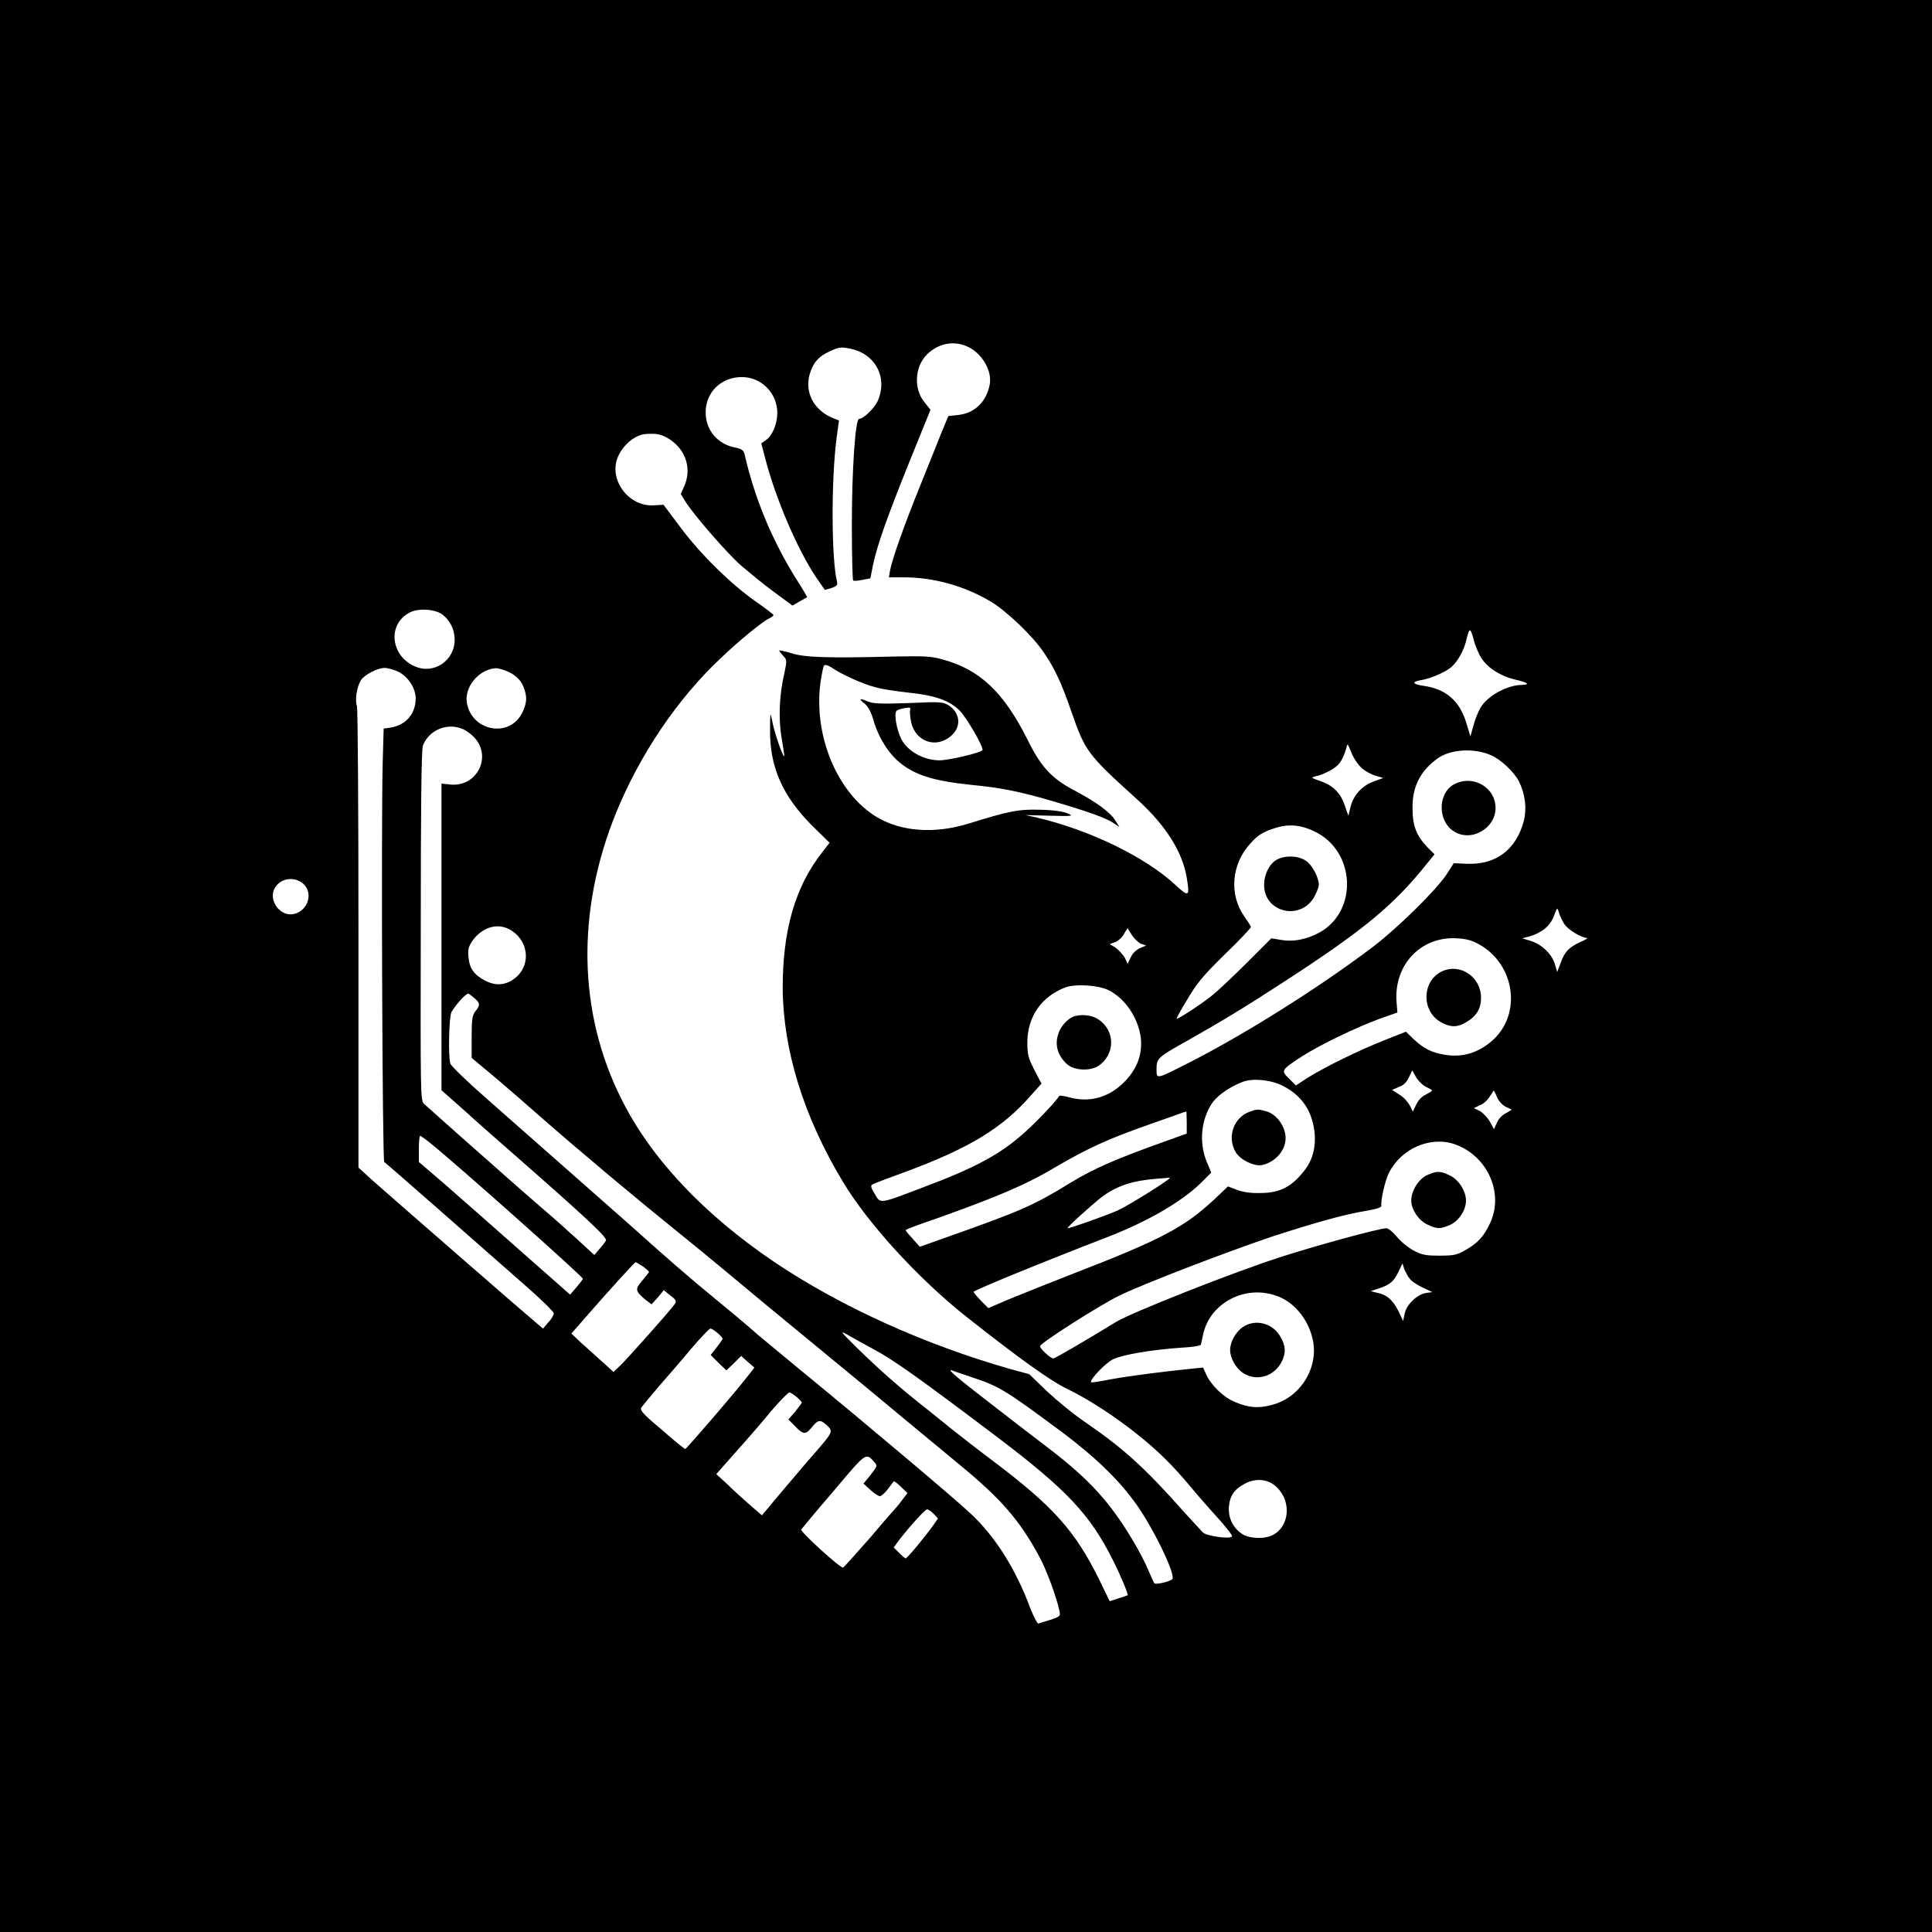 <?xml version="1.0" encoding="UTF-8"?>
<svg xmlns="http://www.w3.org/2000/svg" xmlns:xlink="http://www.w3.org/1999/xlink" width="24px" height="24px" viewBox="0 0 24 24" version="1.1">
<g id="surface1">
<path style=" stroke:none;fill-rule:nonzero;fill:rgb(0%,0%,0%);fill-opacity:1;" d="M 0 12 L 0 24 L 24 24 L 24 0 L 0 0 Z M 12.008 4.301 C 12.195 4.379 12.332 4.609 12.293 4.785 C 12.25 4.996 12.102 5.137 11.895 5.156 L 11.781 5.168 L 11.703 5.355 C 11.664 5.457 11.539 5.762 11.43 6.035 C 11.234 6.52 11.082 6.945 11.055 7.094 L 11.043 7.172 L 11.234 7.172 C 11.594 7.172 11.977 7.277 12.301 7.469 C 12.5 7.586 12.832 7.902 12.969 8.109 C 13.105 8.309 13.188 8.488 13.312 8.848 C 13.48 9.332 13.512 9.375 14.117 9.922 C 14.477 10.246 14.688 10.578 14.742 10.902 C 14.781 11.137 14.77 11.148 14.609 11 C 14.234 10.648 13.535 10.309 12.879 10.156 L 12.738 10.125 L 13.039 10.133 C 13.328 10.141 13.34 10.137 13.262 10.105 C 13.215 10.082 13.09 10.062 12.926 10.059 C 12.652 10.051 12.535 10.074 12.023 10.234 C 11.609 10.359 11.199 10.332 10.895 10.152 C 10.41 9.863 10.105 9.152 10.191 8.488 C 10.207 8.375 10.227 8.277 10.238 8.266 C 10.254 8.254 10.289 8.266 10.332 8.293 C 10.441 8.371 10.73 8.504 10.883 8.539 C 10.957 8.562 11.133 8.586 11.27 8.602 C 11.613 8.637 11.793 8.699 11.922 8.828 C 12.008 8.914 12.23 9.297 12.203 9.32 C 12.172 9.355 11.781 9.445 11.672 9.445 C 11.496 9.445 11.312 9.355 11.219 9.219 C 11.152 9.125 11.102 8.891 11.133 8.836 C 11.141 8.82 11.188 8.805 11.234 8.797 C 11.309 8.785 11.316 8.789 11.305 8.82 C 11.301 8.84 11.305 8.91 11.32 8.977 C 11.375 9.207 11.613 9.297 11.797 9.156 C 11.945 9.043 11.938 8.863 11.785 8.762 C 11.711 8.719 11.684 8.715 11.285 8.734 C 10.93 8.746 10.848 8.742 10.773 8.711 C 10.672 8.668 10.664 8.68 10.746 8.746 C 10.781 8.773 10.82 8.844 10.844 8.926 C 10.898 9.125 11.008 9.316 11.137 9.438 C 11.336 9.621 11.574 9.699 12.066 9.75 C 12.426 9.785 12.652 9.828 13.066 9.949 C 13.508 10.078 13.75 10.164 13.836 10.227 L 13.906 10.273 L 13.859 10.199 C 13.801 10.098 13.629 9.969 13.363 9.828 C 13.07 9.676 12.934 9.535 12.762 9.184 C 12.465 8.594 12.168 8.312 11.695 8.188 C 11.566 8.152 11.473 8.148 11.098 8.156 C 10.285 8.176 9.988 8.168 9.828 8.113 C 9.746 8.09 9.68 8.074 9.68 8.082 C 9.68 8.09 9.703 8.117 9.73 8.148 C 9.777 8.199 9.777 8.203 9.742 8.371 C 9.68 8.633 9.668 8.934 9.711 9.176 C 9.73 9.289 9.746 9.391 9.742 9.395 C 9.723 9.406 9.605 9.055 9.59 8.941 C 9.57 8.84 9.566 8.852 9.566 9.059 C 9.559 9.52 9.719 9.883 10.078 10.246 L 10.305 10.469 L 10.215 10.586 C 9.879 11.012 9.723 11.551 9.723 12.27 C 9.727 13.039 9.98 13.867 10.473 14.684 C 10.785 15.203 11.414 15.891 12.012 16.363 C 12.691 16.898 13.047 17.152 13.266 17.258 C 13.504 17.371 13.855 17.598 14.117 17.809 C 14.375 18.012 14.574 18.207 14.812 18.496 C 14.934 18.641 15.098 18.824 15.172 18.906 C 15.242 18.988 15.305 19.066 15.305 19.082 C 15.305 19.125 15.004 19.086 14.945 19.039 C 14.922 19.016 14.816 18.898 14.711 18.785 C 14.23 18.242 13.969 18.004 13.5 17.68 C 13.352 17.582 13.129 17.398 13.008 17.285 L 12.785 17.07 L 12.555 17.008 C 11.484 16.703 10.441 16.23 9.617 15.676 C 8.734 15.078 8.082 14.383 7.719 13.652 C 7.18 12.578 7.156 11.316 7.656 10.09 C 7.949 9.375 8.41 8.688 8.945 8.184 C 9.168 7.969 9.473 7.719 9.559 7.68 C 9.586 7.668 9.609 7.648 9.609 7.641 C 9.609 7.633 9.508 7.555 9.383 7.469 C 9.074 7.25 8.703 6.887 8.453 6.551 L 8.242 6.27 L 8.129 6.277 C 7.824 6.301 7.574 5.984 7.664 5.707 C 7.719 5.543 7.883 5.398 8.027 5.391 C 8.172 5.383 8.223 5.395 8.324 5.461 C 8.523 5.594 8.594 5.828 8.5 6.039 L 8.457 6.137 L 8.512 6.227 C 8.617 6.395 9.02 6.859 9.203 7.023 C 9.305 7.109 9.488 7.262 9.613 7.352 L 9.844 7.523 L 9.93 7.473 C 9.98 7.445 10.023 7.422 10.027 7.418 C 10.027 7.414 9.973 7.32 9.898 7.203 C 9.594 6.719 9.375 6.195 9.25 5.645 C 9.238 5.594 9.215 5.578 9.145 5.562 C 8.918 5.523 8.766 5.348 8.766 5.121 C 8.766 4.871 8.961 4.684 9.215 4.684 C 9.461 4.684 9.656 4.887 9.656 5.129 C 9.656 5.266 9.594 5.414 9.512 5.469 L 9.457 5.508 L 9.508 5.703 C 9.637 6.195 9.898 6.809 10.133 7.164 L 10.246 7.328 L 10.328 7.305 C 10.395 7.281 10.406 7.27 10.398 7.227 C 10.328 6.953 10.324 5.973 10.391 5.453 L 10.422 5.223 L 10.324 5.184 C 10.105 5.082 10 4.875 10.055 4.66 C 10.098 4.508 10.164 4.43 10.309 4.363 C 10.43 4.309 10.449 4.309 10.566 4.332 C 10.879 4.398 11.031 4.695 10.902 4.984 C 10.859 5.074 10.727 5.203 10.672 5.203 C 10.625 5.203 10.582 5.84 10.582 6.52 C 10.582 6.887 10.59 7.199 10.598 7.211 C 10.609 7.219 10.66 7.215 10.715 7.203 L 10.812 7.184 L 10.844 7.023 C 10.895 6.777 11.016 6.434 11.301 5.727 L 11.559 5.09 L 11.48 4.992 C 11.348 4.824 11.363 4.555 11.516 4.402 C 11.652 4.27 11.836 4.227 12.008 4.301 Z M 5.5 7.637 C 5.594 7.711 5.645 7.82 5.648 7.941 C 5.652 8.207 5.387 8.383 5.152 8.277 C 4.848 8.145 4.812 7.75 5.09 7.609 C 5.199 7.551 5.41 7.566 5.5 7.637 Z M 18.406 8.18 C 18.484 8.301 18.645 8.398 18.805 8.438 C 18.977 8.477 19.016 8.504 18.91 8.508 C 18.727 8.508 18.484 8.641 18.395 8.785 C 18.367 8.832 18.324 8.934 18.305 9.008 L 18.266 9.148 L 18.215 8.98 C 18.133 8.707 17.961 8.559 17.688 8.52 C 17.543 8.5 17.531 8.469 17.652 8.449 C 17.773 8.43 17.973 8.344 18.039 8.277 C 18.113 8.207 18.18 8.086 18.211 7.969 C 18.254 7.789 18.262 7.789 18.305 7.938 C 18.324 8.02 18.371 8.129 18.406 8.18 Z M 4.938 8.34 C 5.07 8.402 5.164 8.547 5.164 8.68 C 5.16 8.871 5.043 9.008 4.848 9.039 L 4.766 9.051 L 4.754 9.477 C 4.734 10.27 4.75 14.418 4.773 14.434 C 4.797 14.449 5.918 15.434 6.574 16.012 C 6.742 16.16 6.879 16.297 6.879 16.316 C 6.879 16.332 6.852 16.387 6.812 16.426 L 6.746 16.504 L 6.68 16.449 C 6.543 16.336 4.965 14.961 4.633 14.668 L 4.453 14.504 L 4.453 11.676 C 4.453 10.047 4.445 8.816 4.434 8.773 C 4.406 8.688 4.434 8.531 4.484 8.449 C 4.531 8.379 4.691 8.297 4.781 8.297 C 4.812 8.297 4.883 8.316 4.938 8.34 Z M 6.262 8.324 C 6.383 8.367 6.465 8.434 6.504 8.535 C 6.551 8.656 6.547 8.73 6.488 8.852 C 6.336 9.168 5.867 9.09 5.801 8.738 C 5.762 8.539 5.945 8.316 6.156 8.301 C 6.168 8.297 6.215 8.309 6.262 8.324 Z M 5.734 9.051 C 5.77 9.062 5.836 9.105 5.879 9.148 C 6.121 9.383 5.934 9.777 5.598 9.746 L 5.484 9.734 L 5.484 13.543 L 5.762 13.789 C 5.91 13.926 6.273 14.242 6.562 14.496 C 7.344 15.184 7.547 15.379 7.527 15.41 C 7.52 15.426 7.484 15.473 7.449 15.512 L 7.383 15.59 L 7.285 15.5 C 7.23 15.449 7.133 15.359 7.066 15.301 C 7.004 15.242 6.777 15.043 6.562 14.859 C 6.348 14.672 6.172 14.516 6.164 14.508 C 6.156 14.5 5.961 14.328 5.73 14.125 C 5.5 13.918 5.289 13.734 5.266 13.711 C 5.223 13.672 5.223 13.578 5.227 11.5 C 5.227 10.082 5.234 9.305 5.254 9.262 C 5.324 9.074 5.547 8.977 5.734 9.051 Z M 16.91 9.535 C 16.953 9.578 17.035 9.621 17.09 9.637 L 17.184 9.664 L 17.066 9.707 C 16.918 9.762 16.812 9.879 16.777 10.023 L 16.75 10.133 L 16.707 10.012 C 16.656 9.852 16.562 9.758 16.402 9.703 C 16.281 9.66 16.281 9.66 16.348 9.641 C 16.387 9.637 16.469 9.602 16.527 9.57 C 16.633 9.512 16.68 9.449 16.727 9.285 C 16.738 9.23 16.742 9.238 16.785 9.344 C 16.812 9.414 16.867 9.496 16.91 9.535 Z M 18.516 9.379 C 18.641 9.43 18.805 9.586 18.867 9.703 C 18.945 9.859 18.969 10.035 18.93 10.195 C 18.836 10.555 18.582 10.746 18.219 10.73 L 18.059 10.723 L 17.969 10.863 C 17.84 11.059 17.359 11.531 17.055 11.762 C 16.391 12.266 15.453 12.855 14.766 13.203 C 14.359 13.41 14.367 13.41 14.367 13.281 C 14.367 13.145 14.383 13.133 14.746 12.93 C 15.195 12.676 15.465 12.512 15.969 12.184 C 16.949 11.547 17.316 11.242 17.727 10.727 L 17.82 10.613 L 17.734 10.527 C 17.594 10.379 17.547 10.258 17.547 10.043 C 17.543 9.773 17.641 9.578 17.863 9.418 C 18.02 9.309 18.305 9.289 18.516 9.379 Z M 16.328 10.328 C 16.84 10.57 16.875 11.32 16.387 11.586 C 16.227 11.672 16.062 11.703 15.914 11.676 L 15.793 11.656 L 15.496 11.953 C 15.332 12.117 15.141 12.297 15.07 12.355 C 14.961 12.449 14.645 12.656 14.617 12.656 C 14.609 12.656 14.668 12.547 14.75 12.414 C 14.867 12.215 14.941 12.125 15.215 11.855 C 15.395 11.684 15.539 11.527 15.539 11.516 C 15.539 11.504 15.5 11.445 15.457 11.383 C 15.266 11.113 15.297 10.734 15.531 10.48 C 15.629 10.367 15.699 10.328 15.871 10.277 C 16.027 10.234 16.168 10.25 16.328 10.328 Z M 3.766 10.977 C 3.898 11.094 3.824 11.32 3.645 11.355 C 3.488 11.387 3.344 11.203 3.402 11.055 C 3.461 10.914 3.645 10.875 3.766 10.977 Z M 19.426 11.469 C 19.473 11.547 19.633 11.645 19.715 11.652 C 19.73 11.652 19.695 11.676 19.629 11.703 C 19.488 11.77 19.438 11.82 19.387 11.961 L 19.344 12.074 L 19.316 11.98 C 19.281 11.855 19.156 11.734 19.023 11.691 L 18.91 11.656 L 19.012 11.629 C 19.16 11.582 19.258 11.5 19.305 11.375 C 19.344 11.27 19.344 11.27 19.363 11.328 C 19.371 11.363 19.402 11.426 19.426 11.469 Z M 6.324 11.543 C 6.559 11.664 6.605 11.969 6.414 12.137 C 6.297 12.238 6.168 12.254 6.031 12.184 C 5.891 12.113 5.832 12.031 5.82 11.891 C 5.809 11.797 5.82 11.762 5.863 11.695 C 5.98 11.523 6.172 11.461 6.324 11.543 Z M 14.059 11.613 C 14.086 11.656 14.137 11.707 14.172 11.723 L 14.238 11.746 L 14.164 11.777 C 14.117 11.797 14.07 11.84 14.047 11.891 L 14.008 11.973 L 13.973 11.898 C 13.949 11.859 13.902 11.805 13.859 11.773 L 13.785 11.727 L 13.855 11.703 C 13.891 11.688 13.941 11.645 13.961 11.605 C 13.984 11.562 14.008 11.531 14.008 11.531 C 14.008 11.531 14.031 11.57 14.059 11.613 Z M 18.379 11.734 C 18.82 11.984 18.906 12.594 18.543 12.922 C 18.367 13.078 18.168 13.141 17.945 13.102 C 17.781 13.074 17.688 13.027 17.562 12.91 L 17.465 12.816 L 17.188 12.926 C 16.863 13.055 16.461 13.254 16.246 13.387 L 16.098 13.484 L 16.012 13.398 C 15.91 13.297 15.914 13.293 16.176 13.121 C 16.41 12.973 16.84 12.766 17.137 12.656 L 17.359 12.578 L 17.348 12.441 C 17.316 11.984 17.652 11.629 18.098 11.656 C 18.219 11.664 18.285 11.68 18.379 11.734 Z M 13.773 12.301 C 13.98 12.406 14.141 12.648 14.172 12.895 C 14.191 13.086 14.133 13.262 13.988 13.418 C 13.797 13.625 13.551 13.703 13.289 13.633 C 13.199 13.609 13.156 13.605 13.152 13.621 C 13.137 13.66 12.895 13.918 12.738 14.059 C 12.43 14.34 12.105 14.512 11.445 14.758 C 10.922 14.957 10.938 14.957 10.867 14.832 C 10.82 14.758 10.812 14.727 10.836 14.715 C 10.852 14.703 11.039 14.633 11.254 14.555 C 12.051 14.258 12.453 14.012 12.805 13.609 L 12.938 13.461 L 12.848 13.289 C 12.773 13.141 12.762 13.098 12.762 12.953 C 12.762 12.629 12.938 12.379 13.234 12.266 C 13.363 12.219 13.648 12.238 13.773 12.301 Z M 5.902 12.406 C 5.965 12.465 5.965 12.488 5.906 12.562 C 5.867 12.613 5.859 12.66 5.859 12.883 L 5.859 13.141 L 5.984 13.246 C 6.055 13.301 6.379 13.578 6.707 13.867 C 7.234 14.328 7.902 14.887 8.449 15.328 C 8.551 15.41 8.82 15.629 9.039 15.812 C 9.262 16 9.66 16.328 9.922 16.543 C 10.715 17.195 11.008 17.438 11.316 17.695 C 11.48 17.832 11.758 18.059 11.93 18.203 C 12.441 18.625 12.668 18.887 12.91 19.336 C 13 19.5 13.125 19.84 13.16 20.008 C 13.176 20.086 13.184 20.082 12.898 20.168 C 12.887 20.172 12.84 20.082 12.797 19.973 C 12.613 19.48 12.355 19.074 12.043 18.789 C 11.875 18.629 10.773 17.699 9.93 17.008 C 9.695 16.812 9.461 16.621 9.406 16.574 C 9.355 16.527 9.141 16.344 8.93 16.172 C 8.562 15.871 8.266 15.613 7.828 15.219 C 7.703 15.109 6.699 14.223 6.055 13.656 C 5.809 13.441 5.598 13.238 5.594 13.211 C 5.566 13.117 5.578 12.625 5.609 12.57 C 5.672 12.465 5.797 12.332 5.82 12.344 C 5.836 12.352 5.871 12.379 5.902 12.406 Z M 17.711 13.5 C 17.754 13.52 17.789 13.539 17.789 13.547 C 17.789 13.555 17.754 13.574 17.711 13.598 C 17.668 13.617 17.617 13.668 17.594 13.719 L 17.551 13.809 L 17.512 13.73 C 17.488 13.688 17.434 13.625 17.383 13.598 L 17.293 13.539 L 17.375 13.504 C 17.434 13.484 17.473 13.445 17.5 13.387 L 17.543 13.297 L 17.59 13.379 C 17.617 13.426 17.672 13.48 17.711 13.5 Z M 15.934 13.488 C 16.176 13.609 16.309 13.812 16.332 14.09 C 16.344 14.293 16.293 14.449 16.156 14.598 C 16.016 14.758 15.875 14.82 15.656 14.82 C 15.539 14.824 15.441 14.809 15.367 14.781 L 15.254 14.738 L 15.098 14.887 C 14.715 15.246 14.434 15.395 13.336 15.82 C 13.035 15.938 12.672 16.082 12.531 16.141 L 12.277 16.25 L 12.18 16.152 C 12.129 16.098 12.09 16.051 12.094 16.047 C 12.148 16.008 12.91 15.695 13.758 15.367 C 14.281 15.164 14.719 14.906 14.957 14.656 L 15.047 14.566 L 14.988 14.426 C 14.891 14.184 14.922 13.895 15.066 13.691 C 15.137 13.598 15.285 13.496 15.441 13.438 C 15.566 13.391 15.789 13.414 15.934 13.488 Z M 18.594 13.625 C 18.617 13.676 18.66 13.727 18.707 13.75 L 18.781 13.785 L 18.707 13.828 C 18.66 13.852 18.613 13.902 18.594 13.949 L 18.559 14.027 L 18.508 13.934 C 18.48 13.883 18.422 13.824 18.383 13.801 L 18.309 13.766 L 18.383 13.73 C 18.426 13.715 18.477 13.668 18.504 13.625 C 18.531 13.582 18.555 13.551 18.555 13.547 C 18.559 13.547 18.578 13.582 18.594 13.625 Z M 14.742 13.941 L 14.742 14.082 L 14.469 14.18 C 13.859 14.398 13.598 14.512 13.301 14.691 C 12.836 14.977 12.68 15.043 11.789 15.359 L 11.426 15.488 L 11.34 15.391 C 11.289 15.336 11.25 15.289 11.25 15.281 C 11.25 15.273 11.426 15.207 11.645 15.133 C 12.422 14.855 12.758 14.711 13.129 14.488 C 13.527 14.258 13.754 14.152 14.297 13.961 C 14.496 13.891 14.676 13.828 14.695 13.82 C 14.715 13.812 14.734 13.809 14.738 13.809 C 14.738 13.805 14.742 13.867 14.742 13.941 Z M 5.34 14.195 C 5.68 14.469 7.242 15.859 7.242 15.887 C 7.238 15.895 7.203 15.941 7.16 15.992 L 7.082 16.082 L 6.594 15.652 C 6.004 15.129 5.898 15.039 5.512 14.699 L 5.203 14.434 L 5.203 14.27 C 5.203 14.184 5.211 14.109 5.219 14.109 C 5.223 14.109 5.281 14.148 5.34 14.195 Z M 18.074 14.215 C 18.477 14.359 18.684 14.816 18.512 15.191 C 18.434 15.359 18.355 15.445 18.207 15.527 C 18.098 15.59 18.062 15.598 17.883 15.598 C 17.711 15.598 17.668 15.59 17.562 15.535 C 17.496 15.5 17.398 15.422 17.352 15.363 C 17.305 15.305 17.246 15.258 17.223 15.258 C 17.133 15.258 16.348 15.473 15.891 15.621 C 15.289 15.816 14.047 16.309 13.863 16.422 C 13.5 16.645 13.105 16.875 13.086 16.875 C 13.047 16.875 12.906 16.742 12.922 16.719 C 12.953 16.664 13.66 16.215 13.898 16.098 C 14.18 15.957 15.25 15.547 15.809 15.359 C 16.352 15.184 16.68 15.09 16.984 15.039 C 17.102 15.02 17.164 14.996 17.16 14.98 C 17.148 14.918 17.207 14.66 17.254 14.57 C 17.406 14.266 17.77 14.109 18.074 14.215 Z M 14.52 14.645 C 14.449 14.707 13.996 14.988 13.879 15.039 C 13.746 15.098 13.297 15.258 13.262 15.258 C 13.238 15.258 13.582 14.949 13.695 14.863 C 13.883 14.727 14.074 14.664 14.391 14.641 C 14.449 14.637 14.504 14.633 14.52 14.629 C 14.535 14.629 14.535 14.633 14.52 14.645 Z M 7.984 15.73 C 8.027 15.762 8.062 15.793 8.062 15.801 C 8.062 15.805 8.023 15.855 7.977 15.91 C 7.887 16.016 7.891 16.035 8.012 16.141 L 8.094 16.203 L 8.172 16.117 L 8.246 16.027 L 8.328 16.094 C 8.398 16.145 8.406 16.164 8.383 16.199 C 8.336 16.27 7.789 16.883 7.703 16.965 L 7.621 17.043 L 7.484 16.918 C 7.41 16.852 7.293 16.746 7.223 16.684 L 7.098 16.566 L 7.234 16.41 C 7.543 16.055 7.883 15.68 7.895 15.68 C 7.902 15.68 7.941 15.703 7.984 15.73 Z M 17.512 15.883 C 17.527 15.91 17.602 15.961 17.668 15.992 L 17.793 16.051 L 17.711 16.062 C 17.594 16.086 17.469 16.211 17.449 16.32 L 17.43 16.41 L 17.371 16.285 C 17.301 16.148 17.227 16.082 17.105 16.059 L 17.027 16.039 L 17.121 16.008 C 17.266 15.961 17.312 15.922 17.371 15.801 L 17.422 15.695 L 17.445 15.766 C 17.461 15.801 17.488 15.859 17.512 15.883 Z M 15.848 16.094 C 16.062 16.164 16.238 16.367 16.301 16.613 C 16.395 16.965 16.168 17.352 15.812 17.449 C 15.633 17.5 15.504 17.488 15.328 17.41 C 15.203 17.359 15.043 17.207 14.984 17.074 L 14.945 16.988 L 14.789 17.004 C 14.48 17.035 14.043 17.09 13.805 17.133 C 13.672 17.16 13.555 17.176 13.555 17.172 C 13.527 17.145 13.742 16.922 13.832 16.883 C 13.949 16.828 14.312 16.766 14.668 16.742 C 14.812 16.734 14.914 16.719 14.918 16.703 C 14.922 16.688 14.934 16.625 14.949 16.562 C 15.039 16.184 15.465 15.961 15.848 16.094 Z M 8.914 16.559 C 8.949 16.59 8.977 16.621 8.977 16.629 C 8.977 16.637 8.945 16.684 8.902 16.738 L 8.828 16.832 L 8.926 16.93 L 9.023 17.023 L 9.113 16.938 L 9.207 16.844 L 9.289 16.918 L 9.371 16.988 L 9.32 17.055 C 9.16 17.266 8.527 18 8.512 18 C 8.504 18 8.371 17.895 8.223 17.762 C 7.996 17.574 7.949 17.52 7.965 17.488 C 7.977 17.469 8.078 17.348 8.184 17.223 C 8.289 17.102 8.477 16.887 8.59 16.75 C 8.707 16.613 8.812 16.504 8.824 16.504 C 8.84 16.504 8.875 16.527 8.914 16.559 Z M 10.855 16.762 C 11.102 16.895 11.41 17.113 12.367 17.836 C 13.246 18.5 13.539 18.809 13.824 19.379 C 13.914 19.555 14.02 19.809 14.008 19.816 C 14.008 19.82 13.953 19.836 13.895 19.855 L 13.785 19.891 L 13.656 19.625 C 13.355 19.016 13.09 18.719 12.34 18.152 C 12.172 18.027 11.949 17.852 11.844 17.77 C 11.738 17.684 11.586 17.562 11.504 17.496 C 11.199 17.258 10.914 17.008 10.629 16.727 C 10.441 16.539 10.43 16.527 10.523 16.578 C 10.582 16.613 10.73 16.695 10.855 16.762 Z M 12.074 17.109 C 12.418 17.223 12.492 17.27 13.207 17.801 C 13.59 18.09 13.871 18.355 14.082 18.641 C 14.305 18.934 14.613 19.566 14.562 19.617 C 14.531 19.648 14.359 19.688 14.34 19.668 C 14.332 19.66 14.301 19.586 14.266 19.508 C 14.234 19.426 14.148 19.262 14.078 19.145 C 13.797 18.672 13.543 18.387 13.039 18 C 12.895 17.891 12.59 17.656 12.359 17.477 C 11.891 17.117 11.754 17 11.824 17.023 C 11.852 17.035 11.961 17.07 12.074 17.109 Z M 9.898 17.355 C 9.934 17.387 9.961 17.418 9.961 17.422 C 9.961 17.43 9.922 17.477 9.879 17.535 L 9.793 17.633 L 9.859 17.699 C 9.977 17.824 10.004 17.828 10.082 17.734 C 10.164 17.633 10.188 17.629 10.273 17.707 C 10.352 17.781 10.348 17.789 10.117 18.055 C 10.023 18.16 9.84 18.379 9.707 18.535 L 9.465 18.824 L 9.32 18.699 C 9.242 18.629 9.113 18.516 9.039 18.441 L 8.898 18.312 L 9.156 18.02 C 9.297 17.863 9.496 17.633 9.594 17.512 C 9.695 17.395 9.793 17.297 9.805 17.297 C 9.82 17.297 9.859 17.324 9.898 17.355 Z M 10.859 18.16 C 10.902 18.207 10.902 18.211 10.816 18.32 L 10.727 18.43 L 10.812 18.508 C 10.859 18.551 10.914 18.586 10.93 18.586 C 10.949 18.586 10.992 18.547 11.031 18.496 C 11.066 18.449 11.098 18.406 11.102 18.402 C 11.105 18.395 11.148 18.426 11.191 18.469 L 11.273 18.547 L 11.211 18.629 C 11.176 18.676 11.141 18.719 11.133 18.727 C 11.125 18.734 10.977 18.902 10.809 19.102 C 10.633 19.301 10.484 19.469 10.473 19.473 C 10.441 19.484 9.938 19.027 9.953 19 C 9.965 18.984 10.141 18.77 10.355 18.523 C 10.762 18.039 10.754 18.043 10.859 18.16 Z M 15.82 18.441 C 16.039 18.602 16.039 18.934 15.824 19.062 C 15.723 19.121 15.539 19.117 15.441 19.062 C 15.324 18.992 15.254 18.859 15.266 18.719 C 15.277 18.578 15.336 18.496 15.473 18.426 C 15.59 18.367 15.723 18.371 15.82 18.441 Z M 11.598 18.805 L 11.652 18.863 L 11.598 18.941 C 11.508 19.07 11.27 19.359 11.25 19.359 C 11.242 19.359 11.207 19.328 11.168 19.289 L 11.102 19.223 L 11.168 19.133 C 11.297 18.965 11.492 18.75 11.516 18.75 C 11.535 18.75 11.57 18.777 11.598 18.805 Z M 11.598 18.805 "/>
<path style=" stroke:none;fill-rule:nonzero;fill:rgb(0%,0%,0%);fill-opacity:1;" d="M 18.051 9.75 C 17.859 9.867 17.863 10.199 18.055 10.324 C 18.289 10.48 18.621 10.262 18.574 9.984 C 18.535 9.746 18.262 9.625 18.051 9.75 Z M 18.051 9.75 "/>
<path style=" stroke:none;fill-rule:nonzero;fill:rgb(0%,0%,0%);fill-opacity:1;" d="M 15.852 10.684 C 15.766 10.738 15.703 10.863 15.703 10.992 C 15.703 11.336 16.152 11.441 16.324 11.145 C 16.355 11.09 16.383 11.02 16.383 10.988 C 16.379 10.891 16.297 10.738 16.215 10.688 C 16.117 10.625 15.949 10.625 15.852 10.684 Z M 15.852 10.684 "/>
<path style=" stroke:none;fill-rule:nonzero;fill:rgb(0%,0%,0%);fill-opacity:1;" d="M 17.914 12.066 C 17.656 12.188 17.656 12.574 17.91 12.703 C 18.027 12.766 18.109 12.762 18.219 12.695 C 18.344 12.621 18.398 12.527 18.398 12.395 C 18.398 12.137 18.141 11.961 17.914 12.066 Z M 17.914 12.066 "/>
<path style=" stroke:none;fill-rule:nonzero;fill:rgb(0%,0%,0%);fill-opacity:1;" d="M 13.324 12.633 C 13.262 12.66 13.18 12.746 13.152 12.828 C 13.098 12.969 13.133 13.105 13.25 13.215 C 13.336 13.297 13.527 13.309 13.637 13.246 C 13.855 13.105 13.859 12.805 13.645 12.664 C 13.562 12.605 13.414 12.594 13.324 12.633 Z M 13.324 12.633 "/>
<path style=" stroke:none;fill-rule:nonzero;fill:rgb(0%,0%,0%);fill-opacity:1;" d="M 15.527 13.809 C 15.324 13.879 15.238 14.129 15.352 14.316 C 15.41 14.41 15.582 14.492 15.676 14.473 C 15.875 14.43 16.008 14.238 15.961 14.066 C 15.93 13.938 15.836 13.836 15.73 13.805 C 15.629 13.777 15.617 13.777 15.527 13.809 Z M 15.527 13.809 "/>
<path style=" stroke:none;fill-rule:nonzero;fill:rgb(0%,0%,0%);fill-opacity:1;" d="M 17.727 14.598 C 17.621 14.648 17.531 14.793 17.531 14.914 C 17.531 15.023 17.621 15.16 17.73 15.211 C 17.852 15.27 17.891 15.27 18.016 15.215 C 18.125 15.164 18.211 15.031 18.211 14.914 C 18.211 14.797 18.121 14.656 18.016 14.605 C 17.891 14.543 17.852 14.543 17.727 14.598 Z M 17.727 14.598 "/>
<path style=" stroke:none;fill-rule:nonzero;fill:rgb(0%,0%,0%);fill-opacity:1;" d="M 15.441 16.484 C 15.352 16.543 15.281 16.668 15.281 16.77 C 15.281 16.871 15.352 16.996 15.441 17.055 C 15.605 17.164 15.824 17.102 15.918 16.922 C 15.977 16.812 15.973 16.719 15.906 16.605 C 15.812 16.438 15.598 16.379 15.441 16.484 Z M 15.441 16.484 "/>
</g>
</svg>
